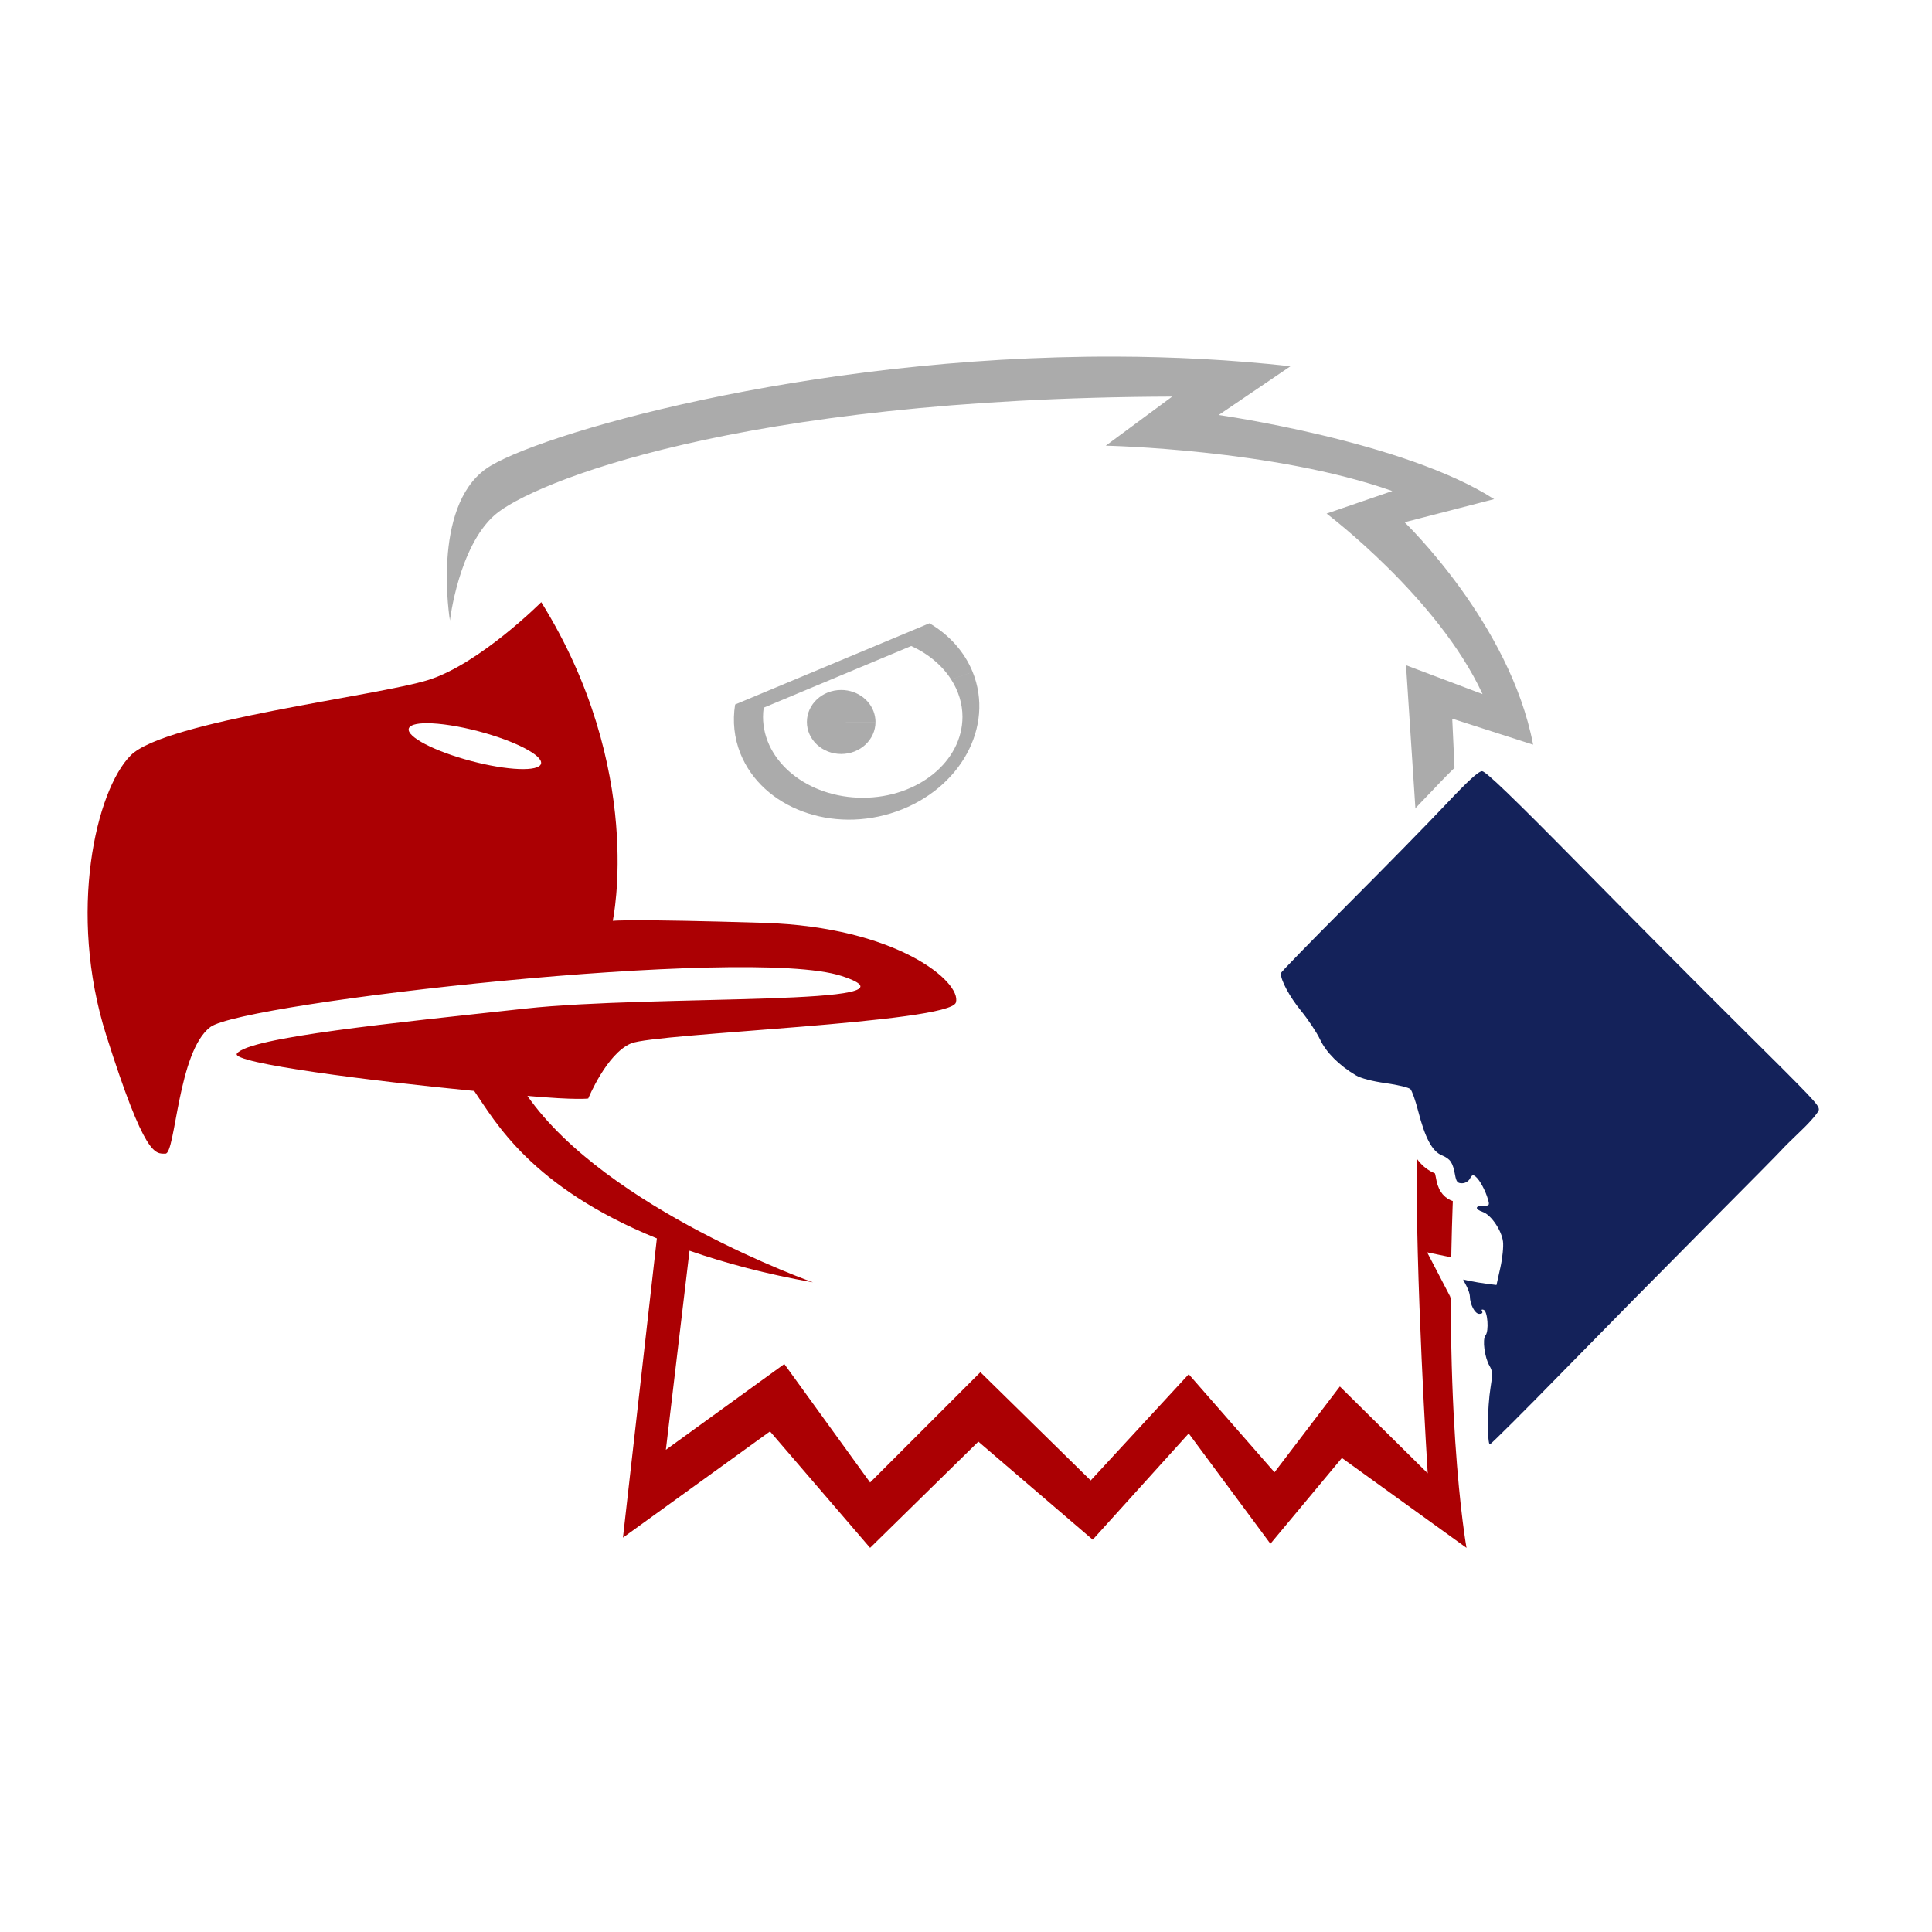 <?xml version="1.0" encoding="UTF-8" standalone="no"?>
<!-- Created with Inkscape (http://www.inkscape.org/) -->

<svg
   xmlns:dc="http://purl.org/dc/elements/1.1/"
   xmlns:cc="http://creativecommons.org/ns#"
   xmlns:rdf="http://www.w3.org/1999/02/22-rdf-syntax-ns#"
   xmlns:svg="http://www.w3.org/2000/svg"
   xmlns="http://www.w3.org/2000/svg"
   xmlns:sodipodi="http://sodipodi.sourceforge.net/DTD/sodipodi-0.dtd"
   xmlns:inkscape="http://www.inkscape.org/namespaces/inkscape"
   width="1000"
   height="1000"
   viewBox="0 0 264.583 264.583"
   version="1.1"
   id="svg8"
   inkscape:version="0.92.3 (2405546, 2018-03-11)"
   sodipodi:docname="wsh-dc.svg">
  <defs
     id="defs2" />
  <sodipodi:namedview
     id="base"
     pagecolor="#ffffff"
     bordercolor="#666666"
     borderopacity="1.0"
     inkscape:pageopacity="0.0"
     inkscape:pageshadow="2"
     inkscape:zoom="0.49497475"
     inkscape:cx="564.06681"
     inkscape:cy="449.66399"
     inkscape:document-units="mm"
     inkscape:current-layer="layer2"
     showgrid="false"
     units="px"
     inkscape:snap-global="false"
     inkscape:window-width="1920"
     inkscape:window-height="1029"
     inkscape:window-x="1920"
     inkscape:window-y="0"
     inkscape:window-maximized="1" />
  <g
     inkscape:label="Layer 1"
     inkscape:groupmode="layer"
     id="layer1"
     transform="translate(0,-32.417)"
     style="display:inline;opacity:0.679" />
  <g
     inkscape:groupmode="layer"
     id="layer2"
     inkscape:label="Layer 2">
    <rect
       style="opacity:1;fill:#ffffff;fill-opacity:1;stroke:none;stroke-width:7.938;stroke-linecap:square;stroke-linejoin:round;stroke-miterlimit:4;stroke-dasharray:none;stroke-opacity:1;paint-order:normal"
       id="rect935"
       width="299.876"
       height="298.807"
       x="-21.382"
       y="-11.239" />
    <path
       style="opacity:1;fill:#ababab;fill-opacity:1;stroke:none;stroke-width:1.795;stroke-linecap:square;stroke-linejoin:round;stroke-miterlimit:4;stroke-dasharray:none;stroke-opacity:1;paint-order:normal"
       d="m 152.738,48.836 c -42.516,-0.123 -79.835,10.86 -86.177,15.365 -7.516,5.34 -4.945,20.768 -4.945,20.768 0,0 1.187,-10.087 6.131,-14.438 4.945,-4.351 33.25,-16.021 92.784,-16.219 l -9.098,6.725 c 0,0 23.021,0.472 39.24,6.208 l -9,3.088 c 0,0 15.23,11.472 21.361,24.724 l -10.483,-3.956 2.769,42.228 5.142,-0.989 -1.582,-33.92 11.076,3.56 C 206.793,85.365 192.354,71.52 192.354,71.52 l 12.263,-3.165 c -12.263,-7.912 -37.721,-11.52 -37.721,-11.52 l 9.833,-6.677 c -8.066,-0.896 -16.118,-1.3 -23.991,-1.322 z M 127.292,85.353 100.673,96.48 c -0.373,2.297 -0.122,4.604 0.733,6.735 3.018,7.465 12.582,11.009 21.361,7.917 8.78,-3.092 13.451,-11.65 10.434,-19.115 l -2.942,1.036 c 1.013,1.576 1.545,3.327 1.55,5.104 l -11.976,0.002 c -0.375,-2.116 -2.335,-3.668 -4.633,-3.669 -2.594,2.21e-4 -4.697,1.963 -4.697,4.384 0,2.421 2.103,4.383 4.697,4.383 2.594,6e-5 4.697,-1.963 4.697,-4.384 h -4.697 l 4.697,-0.001 c 0,-0.239 -0.022,-0.478 -0.065,-0.713 h 11.976 c -2.8e-4,6.125 -6.114,11.09 -13.656,11.09 -7.542,2.2e-4 -13.656,-4.964 -13.657,-11.089 0.003,-0.417 0.034,-0.833 0.094,-1.247 l 20.197,-8.443 c 2.337,1.058 4.239,2.651 5.471,4.58 l 2.942,-1.036 c -1.112,-2.732 -3.172,-5.054 -5.909,-6.66 z"
       id="path1000"
       inkscape:connector-curvature="0"
       sodipodi:nodetypes="ssccccccccccccccccscccccccccccccccccccccccc" />
    <path
       style="display:inline;opacity:1;fill:#ab0003;fill-opacity:1;stroke:none;stroke-width:0.277px;stroke-linecap:butt;stroke-linejoin:miter;stroke-opacity:1"
       d="m 74.125,82.465 c 0,0 -8.391,8.391 -15.384,10.629 -6.993,2.238 -36.083,5.595 -40.838,10.35 -4.755,4.755 -8.671,21.538 -3.357,38.321 5.315,16.783 6.713,16.223 8.112,16.223 1.399,0 1.678,-13.986 6.153,-17.342 4.475,-3.357 73.565,-11.189 86.432,-6.993 12.867,4.196 -25.454,2.517 -43.356,4.475 -17.902,1.958 -37.761,3.916 -39.44,6.154 -0.972,1.297 18.603,3.782 32.492,5.118 2.839,4.104 7.69,13.151 25.018,20.196 l -4.645,40.978 20.14,-14.546 13.706,15.944 14.825,-14.545 15.664,13.427 13.146,-14.545 11.189,15.104 9.79,-11.748 17.063,12.308 c 0,0 -3.651,-20.141 -1.414,-56.783 l -5.391,2.294 c -0.244,16.939 1.49,44.28 1.49,44.28 l -12.027,-11.888 -8.951,11.748 -11.748,-13.426 -13.426,14.545 -15.105,-14.825 -15.105,15.104 -11.748,-16.223 -16.223,11.748 3.24,-27.267 c 4.955,1.722 10.563,3.215 16.9,4.331 0,0 -28.239,-10.004 -39.101,-25.533 6.694,0.6 8.332,0.359 8.332,0.359 0,0 2.517,-6.154 5.874,-7.552 3.357,-1.399 43.636,-2.797 44.475,-5.594 0.839,-2.797 -8.112,-10.35 -26.293,-10.909 -18.181,-0.559 -20.699,-0.28 -20.699,-0.28 0,0 4.475,-20.699 -9.79,-43.635 z M 58.453,99.042 c 1.842,-0.001 4.447,0.407 7.119,1.115 5.002,1.326 8.817,3.309 8.52,4.429 -0.297,1.12 -4.593,0.953 -9.595,-0.374 -5.002,-1.326 -8.817,-3.309 -8.52,-4.429 0.127,-0.478 1.004,-0.741 2.476,-0.741 z"
       id="path976"
       inkscape:connector-curvature="0"
       sodipodi:nodetypes="csssscsscccccccccccccccccccccccccccccscccccccc" />
    <g
       id="g966"
       transform="translate(9.087,1.069)">
      <path
         style="fill:#14225a;fill-opacity:1;stroke:#ffffff;stroke-width:5.292;stroke-miterlimit:4;stroke-dasharray:none;stroke-opacity:1"
         d="m 194.675,193.954 c 0,-1.536 0.161,-3.769 0.358,-4.962 0.307,-1.857 0.289,-2.287 -0.125,-2.989 -0.681,-1.155 -1.013,-3.644 -0.559,-4.191 0.494,-0.595 0.294,-3.325 -0.257,-3.506 -0.26,-0.086 -0.344,-0.004 -0.213,0.207 0.132,0.214 -0.018,0.348 -0.389,0.348 -0.594,0 -1.279,-1.299 -1.284,-2.436 -0.001,-0.271 -0.209,-0.891 -0.462,-1.377 l -0.46,-0.883 1.002,0.209 c 0.551,0.115 1.579,0.282 2.285,0.372 l 1.283,0.163 0.527,-2.369 c 0.29,-1.303 0.453,-2.922 0.362,-3.598 -0.208,-1.551 -1.636,-3.64 -2.754,-4.03 -1.12,-0.39 -1.093,-0.854 0.048,-0.854 0.844,0 0.887,-0.057 0.655,-0.866 -0.347,-1.209 -1.124,-2.654 -1.671,-3.108 -0.379,-0.315 -0.522,-0.269 -0.802,0.254 -0.2,0.374 -0.649,0.637 -1.087,0.637 -0.619,0 -0.781,-0.196 -0.955,-1.156 -0.304,-1.687 -0.643,-2.185 -1.818,-2.676 -1.308,-0.547 -2.285,-2.375 -3.224,-6.035 -0.37,-1.442 -0.85,-2.802 -1.067,-3.022 -0.217,-0.221 -1.735,-0.589 -3.374,-0.817 -1.851,-0.259 -3.4,-0.664 -4.09,-1.072 -2.275,-1.342 -4.078,-3.146 -4.907,-4.909 -0.451,-0.959 -1.64,-2.747 -2.643,-3.974 -1.526,-1.867 -2.725,-4.093 -2.744,-5.095 -0.002,-0.128 4.124,-4.365 9.169,-9.415 5.046,-5.05 11.095,-11.223 13.444,-13.72 3.028,-3.218 4.471,-4.539 4.959,-4.539 0.5,0 4.213,3.577 13.522,13.028 7.058,7.165 16.611,16.775 21.229,21.354 10.824,10.734 11.366,11.304 11.368,11.961 9.3e-4,0.304 -1.073,1.58 -2.388,2.836 -1.314,1.256 -2.529,2.458 -2.698,2.671 -0.17,0.213 -4.818,4.918 -10.33,10.455 -5.512,5.538 -14.379,14.529 -19.706,19.981 -5.326,5.452 -9.801,9.912 -9.945,9.912 -0.143,0 -0.261,-1.257 -0.261,-2.793 z"
         id="path962"
         inkscape:connector-curvature="0" />
      <path
         inkscape:connector-curvature="0"
         id="path960"
         d="m 194.675,193.954 c 0,-1.536 0.161,-3.769 0.358,-4.962 0.307,-1.857 0.289,-2.287 -0.125,-2.989 -0.681,-1.155 -1.013,-3.644 -0.559,-4.191 0.494,-0.595 0.294,-3.325 -0.257,-3.506 -0.26,-0.086 -0.344,-0.004 -0.213,0.207 0.132,0.214 -0.018,0.348 -0.389,0.348 -0.594,0 -1.279,-1.299 -1.284,-2.436 -0.001,-0.271 -0.209,-0.891 -0.462,-1.377 l -0.46,-0.883 1.002,0.209 c 0.551,0.115 1.579,0.282 2.285,0.372 l 1.283,0.163 0.527,-2.369 c 0.29,-1.303 0.453,-2.922 0.362,-3.598 -0.208,-1.551 -1.636,-3.64 -2.754,-4.03 -1.12,-0.39 -1.093,-0.854 0.048,-0.854 0.844,0 0.887,-0.057 0.655,-0.866 -0.347,-1.209 -1.124,-2.654 -1.671,-3.108 -0.379,-0.315 -0.522,-0.269 -0.802,0.254 -0.2,0.374 -0.649,0.637 -1.087,0.637 -0.619,0 -0.781,-0.196 -0.955,-1.156 -0.304,-1.687 -0.643,-2.185 -1.818,-2.676 -1.308,-0.547 -2.285,-2.375 -3.224,-6.035 -0.37,-1.442 -0.85,-2.802 -1.067,-3.022 -0.217,-0.221 -1.735,-0.589 -3.374,-0.817 -1.851,-0.259 -3.4,-0.664 -4.09,-1.072 -2.275,-1.342 -4.078,-3.146 -4.907,-4.909 -0.451,-0.959 -1.64,-2.747 -2.643,-3.974 -1.526,-1.867 -2.725,-4.093 -2.744,-5.095 -0.002,-0.128 4.124,-4.365 9.169,-9.415 5.046,-5.05 11.095,-11.223 13.444,-13.72 3.028,-3.218 4.471,-4.539 4.959,-4.539 0.5,0 4.213,3.577 13.522,13.028 7.058,7.165 16.611,16.775 21.229,21.354 10.824,10.734 11.366,11.304 11.368,11.961 9.3e-4,0.304 -1.073,1.58 -2.388,2.836 -1.314,1.256 -2.529,2.458 -2.698,2.671 -0.17,0.213 -4.818,4.918 -10.33,10.455 -5.512,5.538 -14.379,14.529 -19.706,19.981 -5.326,5.452 -9.801,9.912 -9.945,9.912 -0.143,0 -0.261,-1.257 -0.261,-2.793 z"
         style="fill:#14225a;fill-opacity:1;stroke-width:0.308" />
    </g>
  </g>
</svg>
